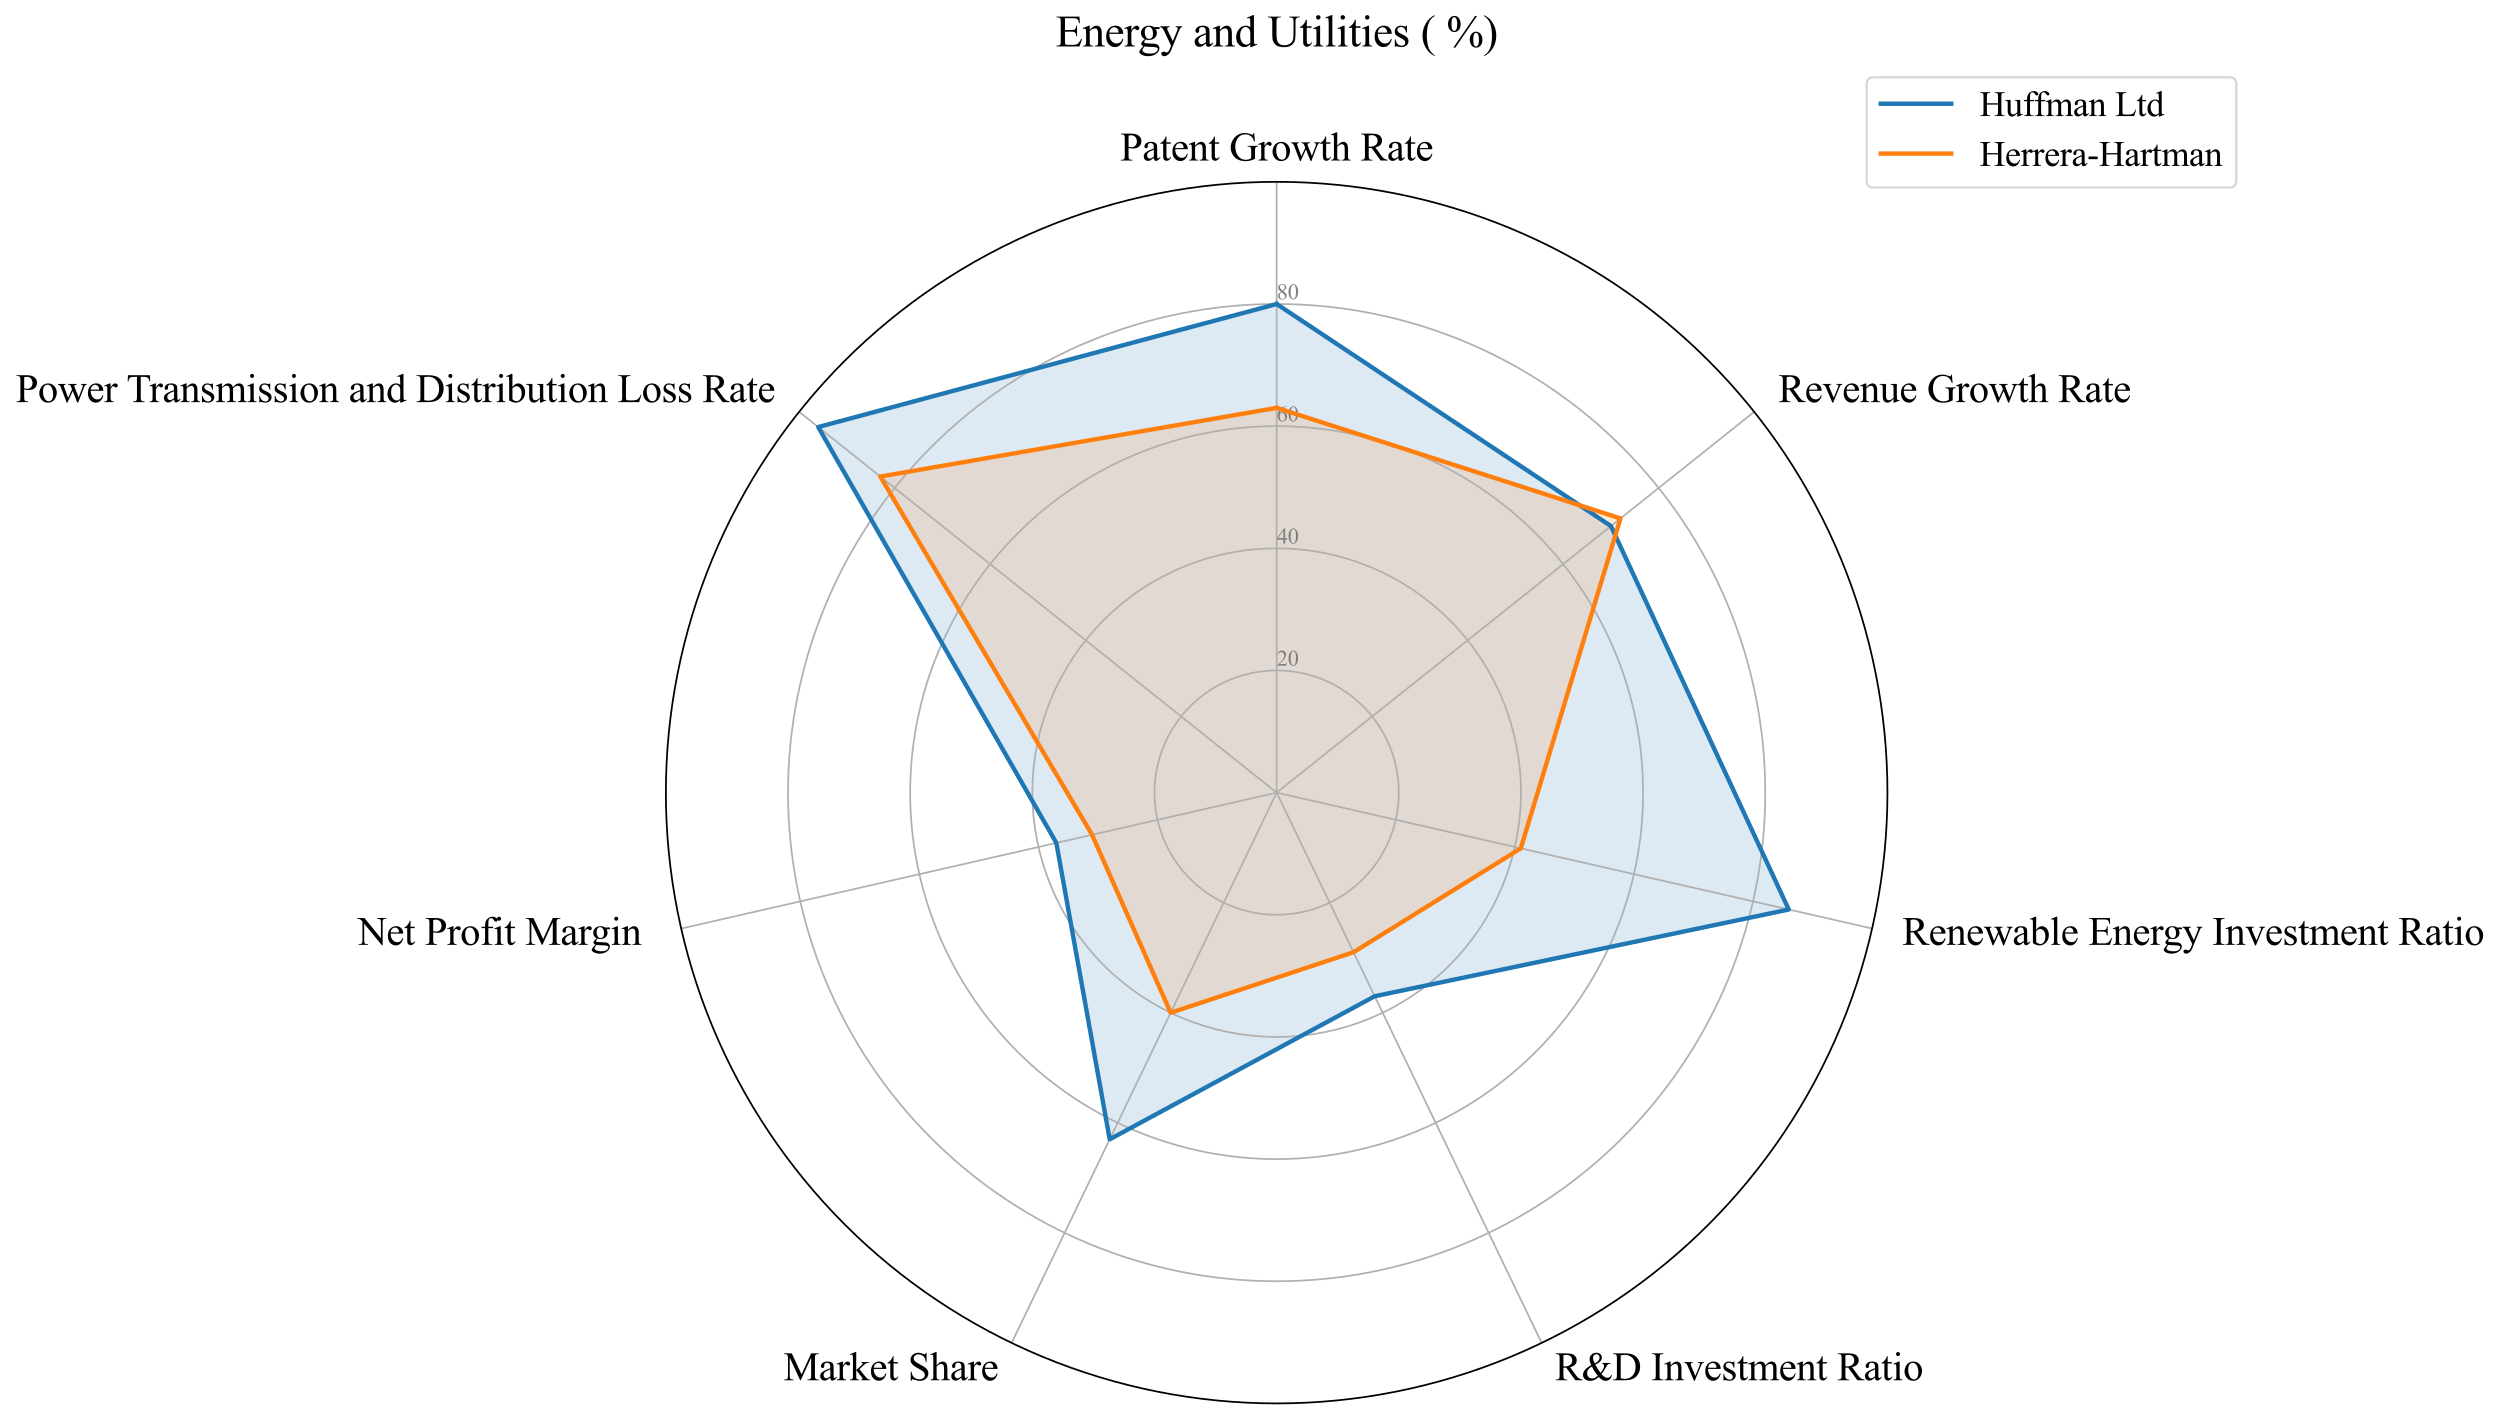 <?xml version="1.0" encoding="utf-8" standalone="no"?>
<!DOCTYPE svg PUBLIC "-//W3C//DTD SVG 1.1//EN"
  "http://www.w3.org/Graphics/SVG/1.1/DTD/svg11.dtd">
<svg xmlns:xlink="http://www.w3.org/1999/xlink" width="1134.61pt" height="644.128pt" viewBox="0 0 1134.61 644.128" xmlns="http://www.w3.org/2000/svg" version="1.1">
 <defs>
  <style type="text/css">*{stroke-linejoin: round; stroke-linecap: butt}</style>
 </defs>
 <g id="figure_1">
  <g id="patch_1">
   <path d="M 0 644.128 
L 1134.61 644.128 
L 1134.61 0 
L 0 0 
z
" style="fill: #ffffff"/>
  </g>
  <g id="axes_1">
   <g id="patch_2">
    <path d="M 856.601 359.728 
C 856.601 323.326 849.43 287.278 835.5 253.648 
C 821.57 220.017 801.15 189.457 775.411 163.718 
C 749.671 137.978 719.111 117.558 685.48 103.628 
C 651.85 89.698 615.802 82.528 579.401 82.528 
C 542.999 82.528 506.951 89.698 473.321 103.628 
C 439.69 117.558 409.13 137.978 383.391 163.718 
C 357.651 189.457 337.231 220.017 323.301 253.648 
C 309.371 287.278 302.201 323.326 302.201 359.728 
C 302.201 396.129 309.371 432.177 323.301 465.807 
C 337.231 499.438 357.651 529.998 383.391 555.737 
C 409.13 581.477 439.69 601.897 473.321 615.827 
C 506.951 629.757 542.999 636.928 579.401 636.928 
C 615.802 636.928 651.85 629.757 685.48 615.827 
C 719.111 601.897 749.671 581.477 775.411 555.737 
C 801.15 529.998 821.57 499.438 835.5 465.807 
C 849.43 432.177 856.601 396.129 856.601 359.728 
M 579.401 359.728 
C 579.401 359.728 579.401 359.728 579.401 359.728 
C 579.401 359.728 579.401 359.728 579.401 359.728 
C 579.401 359.728 579.401 359.728 579.401 359.728 
C 579.401 359.728 579.401 359.728 579.401 359.728 
C 579.401 359.728 579.401 359.728 579.401 359.728 
C 579.401 359.728 579.401 359.728 579.401 359.728 
C 579.401 359.728 579.401 359.728 579.401 359.728 
C 579.401 359.728 579.401 359.728 579.401 359.728 
C 579.401 359.728 579.401 359.728 579.401 359.728 
C 579.401 359.728 579.401 359.728 579.401 359.728 
C 579.401 359.728 579.401 359.728 579.401 359.728 
C 579.401 359.728 579.401 359.728 579.401 359.728 
C 579.401 359.728 579.401 359.728 579.401 359.728 
C 579.401 359.728 579.401 359.728 579.401 359.728 
C 579.401 359.728 579.401 359.728 579.401 359.728 
C 579.401 359.728 579.401 359.728 579.401 359.728 
z
" style="fill: #ffffff"/>
   </g>
   <g id="patch_3">
    <path d="M 579.401 137.968 
L 731.107 238.746 
L 811.816 412.775 
L 623.901 452.134 
L 503.629 517.069 
L 479.408 382.55 
L 371.346 193.809 
z
" clip-path="url(#paca8c2082a)" style="fill: #1f77b4; opacity: 0.15; stroke: #1f77b4; stroke-linejoin: miter"/>
   </g>
   <g id="patch_4">
    <path d="M 579.401 185.091 
L 735.442 235.289 
L 690.203 385.017 
L 614.28 432.155 
L 531.292 459.627 
L 495.623 378.849 
L 399.52 216.277 
z
" clip-path="url(#paca8c2082a)" style="fill: #ff7f0e; opacity: 0.15; stroke: #ff7f0e; stroke-linejoin: miter"/>
   </g>
   <g id="matplotlib.axis_1">
    <g id="xtick_1">
     <g id="line2d_1">
      <path d="M 579.401 359.728 
L 579.401 82.528 
" clip-path="url(#paca8c2082a)" style="fill: none; stroke: #b0b0b0; stroke-width: 0.8; stroke-linecap: square"/>
     </g>
     <g id="text_1">
      <!-- Patent Growth Rate -->
      <g transform="translate(508.414 72.852) scale(0.18 -0.18)">
       <defs>
        <path id="TimesNewRomanPSMT-50" d="M 1313 1984 
L 1313 750 
Q 1313 350 1400 253 
Q 1519 116 1759 116 
L 1922 116 
L 1922 0 
L 106 0 
L 106 116 
L 266 116 
Q 534 116 650 291 
Q 713 388 713 750 
L 713 3488 
Q 713 3888 628 3984 
Q 506 4122 266 4122 
L 106 4122 
L 106 4238 
L 1659 4238 
Q 2228 4238 2556 4120 
Q 2884 4003 3109 3725 
Q 3334 3447 3334 3066 
Q 3334 2547 2992 2222 
Q 2650 1897 2025 1897 
Q 1872 1897 1694 1919 
Q 1516 1941 1313 1984 
z
M 1313 2163 
Q 1478 2131 1606 2115 
Q 1734 2100 1825 2100 
Q 2150 2100 2386 2351 
Q 2622 2603 2622 3003 
Q 2622 3278 2509 3514 
Q 2397 3750 2190 3867 
Q 1984 3984 1722 3984 
Q 1563 3984 1313 3925 
L 1313 2163 
z
" transform="scale(0.016)"/>
        <path id="TimesNewRomanPSMT-61" d="M 1822 413 
Q 1381 72 1269 19 
Q 1100 -59 909 -59 
Q 613 -59 420 144 
Q 228 347 228 678 
Q 228 888 322 1041 
Q 450 1253 767 1440 
Q 1084 1628 1822 1897 
L 1822 2009 
Q 1822 2438 1686 2597 
Q 1550 2756 1291 2756 
Q 1094 2756 978 2650 
Q 859 2544 859 2406 
L 866 2225 
Q 866 2081 792 2003 
Q 719 1925 600 1925 
Q 484 1925 411 2006 
Q 338 2088 338 2228 
Q 338 2497 613 2722 
Q 888 2947 1384 2947 
Q 1766 2947 2009 2819 
Q 2194 2722 2281 2516 
Q 2338 2381 2338 1966 
L 2338 994 
Q 2338 584 2353 492 
Q 2369 400 2405 369 
Q 2441 338 2488 338 
Q 2538 338 2575 359 
Q 2641 400 2828 588 
L 2828 413 
Q 2478 -56 2159 -56 
Q 2006 -56 1915 50 
Q 1825 156 1822 413 
z
M 1822 616 
L 1822 1706 
Q 1350 1519 1213 1441 
Q 966 1303 859 1153 
Q 753 1003 753 825 
Q 753 600 887 451 
Q 1022 303 1197 303 
Q 1434 303 1822 616 
z
" transform="scale(0.016)"/>
        <path id="TimesNewRomanPSMT-74" d="M 1031 3803 
L 1031 2863 
L 1700 2863 
L 1700 2644 
L 1031 2644 
L 1031 788 
Q 1031 509 1111 412 
Q 1191 316 1316 316 
Q 1419 316 1516 380 
Q 1613 444 1666 569 
L 1788 569 
Q 1678 263 1478 108 
Q 1278 -47 1066 -47 
Q 922 -47 784 33 
Q 647 113 581 261 
Q 516 409 516 719 
L 516 2644 
L 63 2644 
L 63 2747 
Q 234 2816 414 2980 
Q 594 3144 734 3369 
Q 806 3488 934 3803 
L 1031 3803 
z
" transform="scale(0.016)"/>
        <path id="TimesNewRomanPSMT-65" d="M 681 1784 
Q 678 1147 991 784 
Q 1303 422 1725 422 
Q 2006 422 2214 576 
Q 2422 731 2563 1106 
L 2659 1044 
Q 2594 616 2278 264 
Q 1963 -88 1488 -88 
Q 972 -88 605 314 
Q 238 716 238 1394 
Q 238 2128 614 2539 
Q 991 2950 1559 2950 
Q 2041 2950 2350 2633 
Q 2659 2316 2659 1784 
L 681 1784 
z
M 681 1966 
L 2006 1966 
Q 1991 2241 1941 2353 
Q 1863 2528 1708 2628 
Q 1553 2728 1384 2728 
Q 1125 2728 920 2526 
Q 716 2325 681 1966 
z
" transform="scale(0.016)"/>
        <path id="TimesNewRomanPSMT-6e" d="M 1034 2341 
Q 1538 2947 1994 2947 
Q 2228 2947 2397 2830 
Q 2566 2713 2666 2444 
Q 2734 2256 2734 1869 
L 2734 647 
Q 2734 375 2778 278 
Q 2813 200 2889 156 
Q 2966 113 3172 113 
L 3172 0 
L 1756 0 
L 1756 113 
L 1816 113 
Q 2016 113 2095 173 
Q 2175 234 2206 353 
Q 2219 400 2219 647 
L 2219 1819 
Q 2219 2209 2117 2386 
Q 2016 2563 1775 2563 
Q 1403 2563 1034 2156 
L 1034 647 
Q 1034 356 1069 288 
Q 1113 197 1189 155 
Q 1266 113 1500 113 
L 1500 0 
L 84 0 
L 84 113 
L 147 113 
Q 366 113 442 223 
Q 519 334 519 647 
L 519 1709 
Q 519 2225 495 2337 
Q 472 2450 423 2490 
Q 375 2531 294 2531 
Q 206 2531 84 2484 
L 38 2597 
L 900 2947 
L 1034 2947 
L 1034 2341 
z
" transform="scale(0.016)"/>
        <path id="TimesNewRomanPSMT-20" transform="scale(0.016)"/>
        <path id="TimesNewRomanPSMT-47" d="M 3928 4334 
L 4038 2997 
L 3928 2997 
Q 3763 3497 3500 3750 
Q 3122 4116 2528 4116 
Q 1719 4116 1297 3475 
Q 944 2934 944 2188 
Q 944 1581 1178 1081 
Q 1413 581 1792 348 
Q 2172 116 2572 116 
Q 2806 116 3025 175 
Q 3244 234 3447 350 
L 3447 1575 
Q 3447 1894 3398 1992 
Q 3350 2091 3248 2142 
Q 3147 2194 2891 2194 
L 2891 2313 
L 4531 2313 
L 4531 2194 
L 4453 2194 
Q 4209 2194 4119 2031 
Q 4056 1916 4056 1575 
L 4056 278 
Q 3697 84 3347 -6 
Q 2997 -97 2569 -97 
Q 1341 -97 703 691 
Q 225 1281 225 2053 
Q 225 2613 494 3125 
Q 813 3734 1369 4063 
Q 1834 4334 2469 4334 
Q 2700 4334 2889 4296 
Q 3078 4259 3425 4131 
Q 3600 4066 3659 4066 
Q 3719 4066 3761 4120 
Q 3803 4175 3813 4334 
L 3928 4334 
z
" transform="scale(0.016)"/>
        <path id="TimesNewRomanPSMT-72" d="M 1038 2947 
L 1038 2303 
Q 1397 2947 1775 2947 
Q 1947 2947 2059 2842 
Q 2172 2738 2172 2600 
Q 2172 2478 2090 2393 
Q 2009 2309 1897 2309 
Q 1788 2309 1652 2417 
Q 1516 2525 1450 2525 
Q 1394 2525 1328 2463 
Q 1188 2334 1038 2041 
L 1038 669 
Q 1038 431 1097 309 
Q 1138 225 1241 169 
Q 1344 113 1538 113 
L 1538 0 
L 72 0 
L 72 113 
Q 291 113 397 181 
Q 475 231 506 341 
Q 522 394 522 644 
L 522 1753 
Q 522 2253 501 2348 
Q 481 2444 426 2487 
Q 372 2531 291 2531 
Q 194 2531 72 2484 
L 41 2597 
L 906 2947 
L 1038 2947 
z
" transform="scale(0.016)"/>
        <path id="TimesNewRomanPSMT-6f" d="M 1600 2947 
Q 2250 2947 2644 2453 
Q 2978 2031 2978 1484 
Q 2978 1100 2793 706 
Q 2609 313 2286 112 
Q 1963 -88 1566 -88 
Q 919 -88 538 428 
Q 216 863 216 1403 
Q 216 1797 411 2186 
Q 606 2575 925 2761 
Q 1244 2947 1600 2947 
z
M 1503 2744 
Q 1338 2744 1170 2645 
Q 1003 2547 900 2300 
Q 797 2053 797 1666 
Q 797 1041 1045 587 
Q 1294 134 1700 134 
Q 2003 134 2200 384 
Q 2397 634 2397 1244 
Q 2397 2006 2069 2444 
Q 1847 2744 1503 2744 
z
" transform="scale(0.016)"/>
        <path id="TimesNewRomanPSMT-77" d="M 41 2863 
L 1241 2863 
L 1241 2747 
Q 1075 2734 1023 2687 
Q 972 2641 972 2553 
Q 972 2456 1025 2319 
L 1638 672 
L 2253 2013 
L 2091 2434 
Q 2016 2622 1894 2694 
Q 1825 2738 1638 2747 
L 1638 2863 
L 3000 2863 
L 3000 2747 
Q 2775 2738 2681 2666 
Q 2619 2616 2619 2506 
Q 2619 2444 2644 2378 
L 3294 734 
L 3897 2319 
Q 3959 2488 3959 2588 
Q 3959 2647 3898 2694 
Q 3838 2741 3659 2747 
L 3659 2863 
L 4563 2863 
L 4563 2747 
Q 4291 2706 4163 2378 
L 3206 -88 
L 3078 -88 
L 2363 1741 
L 1528 -88 
L 1413 -88 
L 494 2319 
Q 403 2547 315 2626 
Q 228 2706 41 2747 
L 41 2863 
z
" transform="scale(0.016)"/>
        <path id="TimesNewRomanPSMT-68" d="M 1041 4444 
L 1041 2350 
Q 1388 2731 1591 2839 
Q 1794 2947 1997 2947 
Q 2241 2947 2416 2812 
Q 2591 2678 2675 2391 
Q 2734 2191 2734 1659 
L 2734 647 
Q 2734 375 2778 275 
Q 2809 200 2884 156 
Q 2959 113 3159 113 
L 3159 0 
L 1753 0 
L 1753 113 
L 1819 113 
Q 2019 113 2097 173 
Q 2175 234 2206 353 
Q 2216 403 2216 647 
L 2216 1659 
Q 2216 2128 2167 2275 
Q 2119 2422 2012 2495 
Q 1906 2569 1756 2569 
Q 1603 2569 1437 2487 
Q 1272 2406 1041 2159 
L 1041 647 
Q 1041 353 1073 281 
Q 1106 209 1195 161 
Q 1284 113 1503 113 
L 1503 0 
L 84 0 
L 84 113 
Q 275 113 384 172 
Q 447 203 484 290 
Q 522 378 522 647 
L 522 3238 
Q 522 3728 498 3840 
Q 475 3953 426 3993 
Q 378 4034 297 4034 
Q 231 4034 84 3984 
L 41 4094 
L 897 4444 
L 1041 4444 
z
" transform="scale(0.016)"/>
        <path id="TimesNewRomanPSMT-52" d="M 4325 0 
L 3194 0 
L 1759 1981 
Q 1600 1975 1500 1975 
Q 1459 1975 1412 1976 
Q 1366 1978 1316 1981 
L 1316 750 
Q 1316 350 1403 253 
Q 1522 116 1759 116 
L 1925 116 
L 1925 0 
L 109 0 
L 109 116 
L 269 116 
Q 538 116 653 291 
Q 719 388 719 750 
L 719 3488 
Q 719 3888 631 3984 
Q 509 4122 269 4122 
L 109 4122 
L 109 4238 
L 1653 4238 
Q 2328 4238 2648 4139 
Q 2969 4041 3192 3777 
Q 3416 3513 3416 3147 
Q 3416 2756 3161 2468 
Q 2906 2181 2372 2063 
L 3247 847 
Q 3547 428 3762 290 
Q 3978 153 4325 116 
L 4325 0 
z
M 1316 2178 
Q 1375 2178 1419 2176 
Q 1463 2175 1491 2175 
Q 2097 2175 2405 2437 
Q 2713 2700 2713 3106 
Q 2713 3503 2464 3751 
Q 2216 4000 1806 4000 
Q 1625 4000 1316 3941 
L 1316 2178 
z
" transform="scale(0.016)"/>
       </defs>
       <use xlink:href="#TimesNewRomanPSMT-50"/>
       <use xlink:href="#TimesNewRomanPSMT-61" transform="translate(55.615 0)"/>
       <use xlink:href="#TimesNewRomanPSMT-74" transform="translate(100 0)"/>
       <use xlink:href="#TimesNewRomanPSMT-65" transform="translate(127.783 0)"/>
       <use xlink:href="#TimesNewRomanPSMT-6e" transform="translate(172.168 0)"/>
       <use xlink:href="#TimesNewRomanPSMT-74" transform="translate(222.168 0)"/>
       <use xlink:href="#TimesNewRomanPSMT-20" transform="translate(249.951 0)"/>
       <use xlink:href="#TimesNewRomanPSMT-47" transform="translate(274.951 0)"/>
       <use xlink:href="#TimesNewRomanPSMT-72" transform="translate(347.168 0)"/>
       <use xlink:href="#TimesNewRomanPSMT-6f" transform="translate(380.469 0)"/>
       <use xlink:href="#TimesNewRomanPSMT-77" transform="translate(430.469 0)"/>
       <use xlink:href="#TimesNewRomanPSMT-74" transform="translate(502.686 0)"/>
       <use xlink:href="#TimesNewRomanPSMT-68" transform="translate(530.469 0)"/>
       <use xlink:href="#TimesNewRomanPSMT-20" transform="translate(580.469 0)"/>
       <use xlink:href="#TimesNewRomanPSMT-52" transform="translate(605.469 0)"/>
       <use xlink:href="#TimesNewRomanPSMT-61" transform="translate(672.168 0)"/>
       <use xlink:href="#TimesNewRomanPSMT-74" transform="translate(716.553 0)"/>
       <use xlink:href="#TimesNewRomanPSMT-65" transform="translate(744.336 0)"/>
      </g>
     </g>
    </g>
    <g id="xtick_2">
     <g id="line2d_2">
      <path d="M 579.401 359.728 
L 796.124 186.896 
" clip-path="url(#paca8c2082a)" style="fill: none; stroke: #b0b0b0; stroke-width: 0.8; stroke-linecap: square"/>
     </g>
     <g id="text_2">
      <!-- Revenue Growth Rate -->
      <g transform="translate(807.07 182.491) scale(0.18 -0.18)">
       <defs>
        <path id="TimesNewRomanPSMT-76" d="M 53 2863 
L 1400 2863 
L 1400 2747 
L 1313 2747 
Q 1191 2747 1127 2687 
Q 1063 2628 1063 2528 
Q 1063 2419 1128 2269 
L 1794 688 
L 2463 2328 
Q 2534 2503 2534 2594 
Q 2534 2638 2509 2666 
Q 2475 2713 2422 2730 
Q 2369 2747 2206 2747 
L 2206 2863 
L 3141 2863 
L 3141 2747 
Q 2978 2734 2916 2681 
Q 2806 2588 2719 2369 
L 1703 -88 
L 1575 -88 
L 553 2328 
Q 484 2497 421 2570 
Q 359 2644 263 2694 
Q 209 2722 53 2747 
L 53 2863 
z
" transform="scale(0.016)"/>
        <path id="TimesNewRomanPSMT-75" d="M 2709 2863 
L 2709 1128 
Q 2709 631 2732 520 
Q 2756 409 2807 365 
Q 2859 322 2928 322 
Q 3025 322 3147 375 
L 3191 266 
L 2334 -88 
L 2194 -88 
L 2194 519 
Q 1825 119 1631 15 
Q 1438 -88 1222 -88 
Q 981 -88 804 51 
Q 628 191 559 409 
Q 491 628 491 1028 
L 491 2306 
Q 491 2509 447 2587 
Q 403 2666 317 2708 
Q 231 2750 6 2747 
L 6 2863 
L 1009 2863 
L 1009 947 
Q 1009 547 1148 422 
Q 1288 297 1484 297 
Q 1619 297 1789 381 
Q 1959 466 2194 703 
L 2194 2325 
Q 2194 2569 2105 2655 
Q 2016 2741 1734 2747 
L 1734 2863 
L 2709 2863 
z
" transform="scale(0.016)"/>
       </defs>
       <use xlink:href="#TimesNewRomanPSMT-52"/>
       <use xlink:href="#TimesNewRomanPSMT-65" transform="translate(66.699 0)"/>
       <use xlink:href="#TimesNewRomanPSMT-76" transform="translate(111.084 0)"/>
       <use xlink:href="#TimesNewRomanPSMT-65" transform="translate(161.084 0)"/>
       <use xlink:href="#TimesNewRomanPSMT-6e" transform="translate(205.469 0)"/>
       <use xlink:href="#TimesNewRomanPSMT-75" transform="translate(255.469 0)"/>
       <use xlink:href="#TimesNewRomanPSMT-65" transform="translate(305.469 0)"/>
       <use xlink:href="#TimesNewRomanPSMT-20" transform="translate(349.854 0)"/>
       <use xlink:href="#TimesNewRomanPSMT-47" transform="translate(374.854 0)"/>
       <use xlink:href="#TimesNewRomanPSMT-72" transform="translate(447.07 0)"/>
       <use xlink:href="#TimesNewRomanPSMT-6f" transform="translate(480.371 0)"/>
       <use xlink:href="#TimesNewRomanPSMT-77" transform="translate(530.371 0)"/>
       <use xlink:href="#TimesNewRomanPSMT-74" transform="translate(602.588 0)"/>
       <use xlink:href="#TimesNewRomanPSMT-68" transform="translate(630.371 0)"/>
       <use xlink:href="#TimesNewRomanPSMT-20" transform="translate(680.371 0)"/>
       <use xlink:href="#TimesNewRomanPSMT-52" transform="translate(705.371 0)"/>
       <use xlink:href="#TimesNewRomanPSMT-61" transform="translate(772.07 0)"/>
       <use xlink:href="#TimesNewRomanPSMT-74" transform="translate(816.455 0)"/>
       <use xlink:href="#TimesNewRomanPSMT-65" transform="translate(844.238 0)"/>
      </g>
     </g>
    </g>
    <g id="xtick_3">
     <g id="line2d_3">
      <path d="M 579.401 359.728 
L 849.651 421.41 
" clip-path="url(#paca8c2082a)" style="fill: none; stroke: #b0b0b0; stroke-width: 0.8; stroke-linecap: square"/>
     </g>
     <g id="text_3">
      <!-- Renewable Energy Investment Ratio -->
      <g transform="translate(863.3 428.833) scale(0.18 -0.18)">
       <defs>
        <path id="TimesNewRomanPSMT-62" d="M 984 2369 
Q 1400 2947 1881 2947 
Q 2322 2947 2650 2570 
Q 2978 2194 2978 1541 
Q 2978 778 2472 313 
Q 2038 -88 1503 -88 
Q 1253 -88 995 3 
Q 738 94 469 275 
L 469 3241 
Q 469 3728 445 3840 
Q 422 3953 372 3993 
Q 322 4034 247 4034 
Q 159 4034 28 3984 
L -16 4094 
L 844 4444 
L 984 4444 
L 984 2369 
z
M 984 2169 
L 984 456 
Q 1144 300 1314 220 
Q 1484 141 1663 141 
Q 1947 141 2192 453 
Q 2438 766 2438 1363 
Q 2438 1913 2192 2208 
Q 1947 2503 1634 2503 
Q 1469 2503 1303 2419 
Q 1178 2356 984 2169 
z
" transform="scale(0.016)"/>
        <path id="TimesNewRomanPSMT-6c" d="M 1184 4444 
L 1184 647 
Q 1184 378 1223 290 
Q 1263 203 1344 158 
Q 1425 113 1647 113 
L 1647 0 
L 244 0 
L 244 113 
Q 441 113 512 153 
Q 584 194 625 287 
Q 666 381 666 647 
L 666 3247 
Q 666 3731 644 3842 
Q 622 3953 573 3993 
Q 525 4034 450 4034 
Q 369 4034 244 3984 
L 191 4094 
L 1044 4444 
L 1184 4444 
z
" transform="scale(0.016)"/>
        <path id="TimesNewRomanPSMT-45" d="M 1338 4006 
L 1338 2331 
L 2269 2331 
Q 2631 2331 2753 2441 
Q 2916 2584 2934 2947 
L 3050 2947 
L 3050 1472 
L 2934 1472 
Q 2891 1781 2847 1869 
Q 2791 1978 2662 2040 
Q 2534 2103 2269 2103 
L 1338 2103 
L 1338 706 
Q 1338 425 1363 364 
Q 1388 303 1450 267 
Q 1513 231 1688 231 
L 2406 231 
Q 2766 231 2928 281 
Q 3091 331 3241 478 
Q 3434 672 3638 1063 
L 3763 1063 
L 3397 0 
L 131 0 
L 131 116 
L 281 116 
Q 431 116 566 188 
Q 666 238 702 338 
Q 738 438 738 747 
L 738 3500 
Q 738 3903 656 3997 
Q 544 4122 281 4122 
L 131 4122 
L 131 4238 
L 3397 4238 
L 3444 3309 
L 3322 3309 
Q 3256 3644 3176 3769 
Q 3097 3894 2941 3959 
Q 2816 4006 2500 4006 
L 1338 4006 
z
" transform="scale(0.016)"/>
        <path id="TimesNewRomanPSMT-67" d="M 966 1044 
Q 703 1172 562 1401 
Q 422 1631 422 1909 
Q 422 2334 742 2640 
Q 1063 2947 1563 2947 
Q 1972 2947 2272 2747 
L 2878 2747 
Q 3013 2747 3034 2739 
Q 3056 2731 3066 2713 
Q 3084 2684 3084 2613 
Q 3084 2531 3069 2500 
Q 3059 2484 3036 2475 
Q 3013 2466 2878 2466 
L 2506 2466 
Q 2681 2241 2681 1891 
Q 2681 1491 2375 1206 
Q 2069 922 1553 922 
Q 1341 922 1119 984 
Q 981 866 932 777 
Q 884 688 884 625 
Q 884 572 936 522 
Q 988 472 1138 450 
Q 1225 438 1575 428 
Q 2219 413 2409 384 
Q 2700 344 2873 169 
Q 3047 -6 3047 -263 
Q 3047 -616 2716 -925 
Q 2228 -1381 1444 -1381 
Q 841 -1381 425 -1109 
Q 191 -953 191 -784 
Q 191 -709 225 -634 
Q 278 -519 444 -313 
Q 466 -284 763 25 
Q 600 122 533 198 
Q 466 275 466 372 
Q 466 481 555 628 
Q 644 775 966 1044 
z
M 1509 2797 
Q 1278 2797 1122 2612 
Q 966 2428 966 2047 
Q 966 1553 1178 1281 
Q 1341 1075 1591 1075 
Q 1828 1075 1981 1253 
Q 2134 1431 2134 1813 
Q 2134 2309 1919 2591 
Q 1759 2797 1509 2797 
z
M 934 0 
Q 788 -159 713 -296 
Q 638 -434 638 -550 
Q 638 -700 819 -813 
Q 1131 -1006 1722 -1006 
Q 2284 -1006 2551 -807 
Q 2819 -609 2819 -384 
Q 2819 -222 2659 -153 
Q 2497 -84 2016 -72 
Q 1313 -53 934 0 
z
" transform="scale(0.016)"/>
        <path id="TimesNewRomanPSMT-79" d="M 38 2863 
L 1372 2863 
L 1372 2747 
L 1306 2747 
Q 1166 2747 1095 2686 
Q 1025 2625 1025 2534 
Q 1025 2413 1128 2197 
L 1825 753 
L 2466 2334 
Q 2519 2463 2519 2588 
Q 2519 2644 2497 2672 
Q 2472 2706 2419 2726 
Q 2366 2747 2231 2747 
L 2231 2863 
L 3163 2863 
L 3163 2747 
Q 3047 2734 2984 2696 
Q 2922 2659 2847 2556 
Q 2819 2513 2741 2316 
L 1575 -541 
Q 1406 -956 1132 -1168 
Q 859 -1381 606 -1381 
Q 422 -1381 303 -1275 
Q 184 -1169 184 -1031 
Q 184 -900 270 -820 
Q 356 -741 506 -741 
Q 609 -741 788 -809 
Q 913 -856 944 -856 
Q 1038 -856 1148 -759 
Q 1259 -663 1372 -384 
L 1575 113 
L 547 2272 
Q 500 2369 397 2513 
Q 319 2622 269 2659 
Q 197 2709 38 2747 
L 38 2863 
z
" transform="scale(0.016)"/>
        <path id="TimesNewRomanPSMT-49" d="M 1975 116 
L 1975 0 
L 159 0 
L 159 116 
L 309 116 
Q 572 116 691 269 
Q 766 369 766 750 
L 766 3488 
Q 766 3809 725 3913 
Q 694 3991 597 4047 
Q 459 4122 309 4122 
L 159 4122 
L 159 4238 
L 1975 4238 
L 1975 4122 
L 1822 4122 
Q 1563 4122 1444 3969 
Q 1366 3869 1366 3488 
L 1366 750 
Q 1366 428 1406 325 
Q 1438 247 1538 191 
Q 1672 116 1822 116 
L 1975 116 
z
" transform="scale(0.016)"/>
        <path id="TimesNewRomanPSMT-73" d="M 2050 2947 
L 2050 1972 
L 1947 1972 
Q 1828 2431 1642 2597 
Q 1456 2763 1169 2763 
Q 950 2763 815 2647 
Q 681 2531 681 2391 
Q 681 2216 781 2091 
Q 878 1963 1175 1819 
L 1631 1597 
Q 2266 1288 2266 781 
Q 2266 391 1970 151 
Q 1675 -88 1309 -88 
Q 1047 -88 709 6 
Q 606 38 541 38 
Q 469 38 428 -44 
L 325 -44 
L 325 978 
L 428 978 
Q 516 541 762 319 
Q 1009 97 1316 97 
Q 1531 97 1667 223 
Q 1803 350 1803 528 
Q 1803 744 1651 891 
Q 1500 1038 1047 1263 
Q 594 1488 453 1669 
Q 313 1847 313 2119 
Q 313 2472 555 2709 
Q 797 2947 1181 2947 
Q 1350 2947 1591 2875 
Q 1750 2828 1803 2828 
Q 1853 2828 1881 2850 
Q 1909 2872 1947 2947 
L 2050 2947 
z
" transform="scale(0.016)"/>
        <path id="TimesNewRomanPSMT-6d" d="M 1050 2338 
Q 1363 2650 1419 2697 
Q 1559 2816 1721 2881 
Q 1884 2947 2044 2947 
Q 2313 2947 2506 2790 
Q 2700 2634 2766 2338 
Q 3088 2713 3309 2830 
Q 3531 2947 3766 2947 
Q 3994 2947 4170 2830 
Q 4347 2713 4450 2447 
Q 4519 2266 4519 1878 
L 4519 647 
Q 4519 378 4559 278 
Q 4591 209 4675 161 
Q 4759 113 4950 113 
L 4950 0 
L 3538 0 
L 3538 113 
L 3597 113 
Q 3781 113 3884 184 
Q 3956 234 3988 344 
Q 4000 397 4000 647 
L 4000 1878 
Q 4000 2228 3916 2372 
Q 3794 2572 3525 2572 
Q 3359 2572 3192 2489 
Q 3025 2406 2788 2181 
L 2781 2147 
L 2788 2013 
L 2788 647 
Q 2788 353 2820 281 
Q 2853 209 2943 161 
Q 3034 113 3253 113 
L 3253 0 
L 1806 0 
L 1806 113 
Q 2044 113 2133 169 
Q 2222 225 2256 338 
Q 2272 391 2272 647 
L 2272 1878 
Q 2272 2228 2169 2381 
Q 2031 2581 1784 2581 
Q 1616 2581 1450 2491 
Q 1191 2353 1050 2181 
L 1050 647 
Q 1050 366 1089 281 
Q 1128 197 1204 155 
Q 1281 113 1516 113 
L 1516 0 
L 100 0 
L 100 113 
Q 297 113 375 155 
Q 453 197 493 289 
Q 534 381 534 647 
L 534 1741 
Q 534 2213 506 2350 
Q 484 2453 437 2492 
Q 391 2531 309 2531 
Q 222 2531 100 2484 
L 53 2597 
L 916 2947 
L 1050 2947 
L 1050 2338 
z
" transform="scale(0.016)"/>
        <path id="TimesNewRomanPSMT-69" d="M 928 4444 
Q 1059 4444 1151 4351 
Q 1244 4259 1244 4128 
Q 1244 3997 1151 3903 
Q 1059 3809 928 3809 
Q 797 3809 703 3903 
Q 609 3997 609 4128 
Q 609 4259 701 4351 
Q 794 4444 928 4444 
z
M 1188 2947 
L 1188 647 
Q 1188 378 1227 289 
Q 1266 200 1342 156 
Q 1419 113 1622 113 
L 1622 0 
L 231 0 
L 231 113 
Q 441 113 512 153 
Q 584 194 626 287 
Q 669 381 669 647 
L 669 1750 
Q 669 2216 641 2353 
Q 619 2453 572 2492 
Q 525 2531 444 2531 
Q 356 2531 231 2484 
L 188 2597 
L 1050 2947 
L 1188 2947 
z
" transform="scale(0.016)"/>
       </defs>
       <use xlink:href="#TimesNewRomanPSMT-52"/>
       <use xlink:href="#TimesNewRomanPSMT-65" transform="translate(66.699 0)"/>
       <use xlink:href="#TimesNewRomanPSMT-6e" transform="translate(111.084 0)"/>
       <use xlink:href="#TimesNewRomanPSMT-65" transform="translate(161.084 0)"/>
       <use xlink:href="#TimesNewRomanPSMT-77" transform="translate(205.469 0)"/>
       <use xlink:href="#TimesNewRomanPSMT-61" transform="translate(277.686 0)"/>
       <use xlink:href="#TimesNewRomanPSMT-62" transform="translate(322.07 0)"/>
       <use xlink:href="#TimesNewRomanPSMT-6c" transform="translate(372.07 0)"/>
       <use xlink:href="#TimesNewRomanPSMT-65" transform="translate(399.854 0)"/>
       <use xlink:href="#TimesNewRomanPSMT-20" transform="translate(444.238 0)"/>
       <use xlink:href="#TimesNewRomanPSMT-45" transform="translate(469.238 0)"/>
       <use xlink:href="#TimesNewRomanPSMT-6e" transform="translate(530.322 0)"/>
       <use xlink:href="#TimesNewRomanPSMT-65" transform="translate(580.322 0)"/>
       <use xlink:href="#TimesNewRomanPSMT-72" transform="translate(624.707 0)"/>
       <use xlink:href="#TimesNewRomanPSMT-67" transform="translate(656.258 0)"/>
       <use xlink:href="#TimesNewRomanPSMT-79" transform="translate(706.258 0)"/>
       <use xlink:href="#TimesNewRomanPSMT-20" transform="translate(756.258 0)"/>
       <use xlink:href="#TimesNewRomanPSMT-49" transform="translate(781.258 0)"/>
       <use xlink:href="#TimesNewRomanPSMT-6e" transform="translate(814.559 0)"/>
       <use xlink:href="#TimesNewRomanPSMT-76" transform="translate(864.559 0)"/>
       <use xlink:href="#TimesNewRomanPSMT-65" transform="translate(914.559 0)"/>
       <use xlink:href="#TimesNewRomanPSMT-73" transform="translate(958.943 0)"/>
       <use xlink:href="#TimesNewRomanPSMT-74" transform="translate(997.859 0)"/>
       <use xlink:href="#TimesNewRomanPSMT-6d" transform="translate(1025.643 0)"/>
       <use xlink:href="#TimesNewRomanPSMT-65" transform="translate(1103.426 0)"/>
       <use xlink:href="#TimesNewRomanPSMT-6e" transform="translate(1147.811 0)"/>
       <use xlink:href="#TimesNewRomanPSMT-74" transform="translate(1197.811 0)"/>
       <use xlink:href="#TimesNewRomanPSMT-20" transform="translate(1225.594 0)"/>
       <use xlink:href="#TimesNewRomanPSMT-52" transform="translate(1250.594 0)"/>
       <use xlink:href="#TimesNewRomanPSMT-61" transform="translate(1317.293 0)"/>
       <use xlink:href="#TimesNewRomanPSMT-74" transform="translate(1361.678 0)"/>
       <use xlink:href="#TimesNewRomanPSMT-69" transform="translate(1389.461 0)"/>
       <use xlink:href="#TimesNewRomanPSMT-6f" transform="translate(1417.244 0)"/>
      </g>
     </g>
    </g>
    <g id="xtick_4">
     <g id="line2d_4">
      <path d="M 579.401 359.728 
L 699.673 609.476 
" clip-path="url(#paca8c2082a)" style="fill: none; stroke: #b0b0b0; stroke-width: 0.8; stroke-linecap: square"/>
     </g>
     <g id="text_4">
      <!-- R&amp;D Investment Ratio -->
      <g transform="translate(705.748 626.414) scale(0.18 -0.18)">
       <defs>
        <path id="TimesNewRomanPSMT-26" d="M 3266 2728 
L 4578 2728 
L 4578 2613 
Q 4306 2591 4176 2492 
Q 4047 2394 3772 1897 
Q 3497 1400 3153 969 
Q 3431 644 3650 514 
Q 3869 384 4091 384 
Q 4306 384 4456 501 
Q 4606 619 4669 847 
L 4784 763 
Q 4669 322 4412 112 
Q 4156 -97 3816 -97 
Q 3559 -97 3295 42 
Q 3031 181 2719 513 
Q 2331 169 2020 36 
Q 1709 -97 1356 -97 
Q 841 -97 537 178 
Q 234 453 234 834 
Q 234 1213 506 1589 
Q 778 1966 1528 2369 
Q 1381 2694 1328 2901 
Q 1275 3109 1275 3300 
Q 1275 3834 1669 4116 
Q 1975 4334 2366 4334 
Q 2738 4334 2972 4114 
Q 3206 3894 3206 3572 
Q 3206 3241 2979 2991 
Q 2753 2741 2178 2444 
Q 2575 1738 3006 1150 
Q 3556 1806 3556 2256 
Q 3556 2400 3463 2513 
Q 3394 2597 3266 2613 
L 3266 2728 
z
M 2072 2647 
Q 2459 2831 2651 3065 
Q 2844 3300 2844 3588 
Q 2844 3813 2705 3959 
Q 2566 4106 2359 4106 
Q 2088 4106 1948 3917 
Q 1809 3728 1809 3547 
Q 1809 3394 1862 3205 
Q 1916 3016 2072 2647 
z
M 2556 694 
Q 2144 1256 1984 1515 
Q 1825 1775 1634 2159 
Q 1259 1944 1070 1684 
Q 881 1425 881 1122 
Q 881 788 1097 534 
Q 1313 281 1678 281 
Q 1875 281 2058 359 
Q 2241 438 2556 694 
z
" transform="scale(0.016)"/>
        <path id="TimesNewRomanPSMT-44" d="M 109 0 
L 109 116 
L 269 116 
Q 538 116 650 288 
Q 719 391 719 750 
L 719 3488 
Q 719 3884 631 3984 
Q 509 4122 269 4122 
L 109 4122 
L 109 4238 
L 1834 4238 
Q 2784 4238 3279 4022 
Q 3775 3806 4076 3303 
Q 4378 2800 4378 2141 
Q 4378 1256 3841 663 
Q 3238 0 2003 0 
L 109 0 
z
M 1319 306 
Q 1716 219 1984 219 
Q 2709 219 3187 728 
Q 3666 1238 3666 2109 
Q 3666 2988 3187 3494 
Q 2709 4000 1959 4000 
Q 1678 4000 1319 3909 
L 1319 306 
z
" transform="scale(0.016)"/>
       </defs>
       <use xlink:href="#TimesNewRomanPSMT-52"/>
       <use xlink:href="#TimesNewRomanPSMT-26" transform="translate(66.699 0)"/>
       <use xlink:href="#TimesNewRomanPSMT-44" transform="translate(144.482 0)"/>
       <use xlink:href="#TimesNewRomanPSMT-20" transform="translate(216.699 0)"/>
       <use xlink:href="#TimesNewRomanPSMT-49" transform="translate(241.699 0)"/>
       <use xlink:href="#TimesNewRomanPSMT-6e" transform="translate(275 0)"/>
       <use xlink:href="#TimesNewRomanPSMT-76" transform="translate(325 0)"/>
       <use xlink:href="#TimesNewRomanPSMT-65" transform="translate(375 0)"/>
       <use xlink:href="#TimesNewRomanPSMT-73" transform="translate(419.385 0)"/>
       <use xlink:href="#TimesNewRomanPSMT-74" transform="translate(458.301 0)"/>
       <use xlink:href="#TimesNewRomanPSMT-6d" transform="translate(486.084 0)"/>
       <use xlink:href="#TimesNewRomanPSMT-65" transform="translate(563.867 0)"/>
       <use xlink:href="#TimesNewRomanPSMT-6e" transform="translate(608.252 0)"/>
       <use xlink:href="#TimesNewRomanPSMT-74" transform="translate(658.252 0)"/>
       <use xlink:href="#TimesNewRomanPSMT-20" transform="translate(686.035 0)"/>
       <use xlink:href="#TimesNewRomanPSMT-52" transform="translate(711.035 0)"/>
       <use xlink:href="#TimesNewRomanPSMT-61" transform="translate(777.734 0)"/>
       <use xlink:href="#TimesNewRomanPSMT-74" transform="translate(822.119 0)"/>
       <use xlink:href="#TimesNewRomanPSMT-69" transform="translate(849.902 0)"/>
       <use xlink:href="#TimesNewRomanPSMT-6f" transform="translate(877.686 0)"/>
      </g>
     </g>
    </g>
    <g id="xtick_5">
     <g id="line2d_5">
      <path d="M 579.401 359.728 
L 459.128 609.476 
" clip-path="url(#paca8c2082a)" style="fill: none; stroke: #b0b0b0; stroke-width: 0.8; stroke-linecap: square"/>
     </g>
     <g id="text_5">
      <!-- Market Share -->
      <g transform="translate(355.589 626.414) scale(0.18 -0.18)">
       <defs>
        <path id="TimesNewRomanPSMT-4d" d="M 2619 0 
L 981 3566 
L 981 734 
Q 981 344 1066 247 
Q 1181 116 1431 116 
L 1581 116 
L 1581 0 
L 106 0 
L 106 116 
L 256 116 
Q 525 116 638 278 
Q 706 378 706 734 
L 706 3503 
Q 706 3784 644 3909 
Q 600 4000 483 4061 
Q 366 4122 106 4122 
L 106 4238 
L 1306 4238 
L 2844 922 
L 4356 4238 
L 5556 4238 
L 5556 4122 
L 5409 4122 
Q 5138 4122 5025 3959 
Q 4956 3859 4956 3503 
L 4956 734 
Q 4956 344 5044 247 
Q 5159 116 5409 116 
L 5556 116 
L 5556 0 
L 3756 0 
L 3756 116 
L 3906 116 
Q 4178 116 4288 278 
Q 4356 378 4356 734 
L 4356 3566 
L 2722 0 
L 2619 0 
z
" transform="scale(0.016)"/>
        <path id="TimesNewRomanPSMT-6b" d="M 1047 4444 
L 1047 1597 
L 1775 2259 
Q 2006 2472 2044 2528 
Q 2069 2566 2069 2603 
Q 2069 2666 2017 2711 
Q 1966 2756 1847 2763 
L 1847 2863 
L 3091 2863 
L 3091 2763 
Q 2834 2756 2664 2684 
Q 2494 2613 2291 2428 
L 1556 1750 
L 2291 822 
Q 2597 438 2703 334 
Q 2853 188 2966 144 
Q 3044 113 3238 113 
L 3238 0 
L 1847 0 
L 1847 113 
Q 1966 116 2008 148 
Q 2050 181 2050 241 
Q 2050 313 1925 472 
L 1047 1594 
L 1047 644 
Q 1047 366 1086 278 
Q 1125 191 1197 153 
Q 1269 116 1509 113 
L 1509 0 
L 53 0 
L 53 113 
Q 272 113 381 166 
Q 447 200 481 272 
Q 528 375 528 628 
L 528 3234 
Q 528 3731 506 3842 
Q 484 3953 434 3995 
Q 384 4038 303 4038 
Q 238 4038 106 3984 
L 53 4094 
L 903 4444 
L 1047 4444 
z
" transform="scale(0.016)"/>
        <path id="TimesNewRomanPSMT-53" d="M 2934 4334 
L 2934 2869 
L 2819 2869 
Q 2763 3291 2617 3541 
Q 2472 3791 2203 3937 
Q 1934 4084 1647 4084 
Q 1322 4084 1109 3886 
Q 897 3688 897 3434 
Q 897 3241 1031 3081 
Q 1225 2847 1953 2456 
Q 2547 2138 2764 1967 
Q 2981 1797 3098 1565 
Q 3216 1334 3216 1081 
Q 3216 600 2842 251 
Q 2469 -97 1881 -97 
Q 1697 -97 1534 -69 
Q 1438 -53 1133 45 
Q 828 144 747 144 
Q 669 144 623 97 
Q 578 50 556 -97 
L 441 -97 
L 441 1356 
L 556 1356 
Q 638 900 775 673 
Q 913 447 1195 297 
Q 1478 147 1816 147 
Q 2206 147 2432 353 
Q 2659 559 2659 841 
Q 2659 997 2573 1156 
Q 2488 1316 2306 1453 
Q 2184 1547 1640 1851 
Q 1097 2156 867 2337 
Q 638 2519 519 2737 
Q 400 2956 400 3219 
Q 400 3675 750 4004 
Q 1100 4334 1641 4334 
Q 1978 4334 2356 4169 
Q 2531 4091 2603 4091 
Q 2684 4091 2736 4139 
Q 2788 4188 2819 4334 
L 2934 4334 
z
" transform="scale(0.016)"/>
       </defs>
       <use xlink:href="#TimesNewRomanPSMT-4d"/>
       <use xlink:href="#TimesNewRomanPSMT-61" transform="translate(88.916 0)"/>
       <use xlink:href="#TimesNewRomanPSMT-72" transform="translate(133.301 0)"/>
       <use xlink:href="#TimesNewRomanPSMT-6b" transform="translate(166.602 0)"/>
       <use xlink:href="#TimesNewRomanPSMT-65" transform="translate(216.602 0)"/>
       <use xlink:href="#TimesNewRomanPSMT-74" transform="translate(260.986 0)"/>
       <use xlink:href="#TimesNewRomanPSMT-20" transform="translate(288.77 0)"/>
       <use xlink:href="#TimesNewRomanPSMT-53" transform="translate(313.77 0)"/>
       <use xlink:href="#TimesNewRomanPSMT-68" transform="translate(369.385 0)"/>
       <use xlink:href="#TimesNewRomanPSMT-61" transform="translate(419.385 0)"/>
       <use xlink:href="#TimesNewRomanPSMT-72" transform="translate(463.77 0)"/>
       <use xlink:href="#TimesNewRomanPSMT-65" transform="translate(497.07 0)"/>
      </g>
     </g>
    </g>
    <g id="xtick_6">
     <g id="line2d_6">
      <path d="M 579.401 359.728 
L 309.151 421.41 
" clip-path="url(#paca8c2082a)" style="fill: none; stroke: #b0b0b0; stroke-width: 0.8; stroke-linecap: square"/>
     </g>
     <g id="text_6">
      <!-- Net Profit Margin  -->
      <g transform="translate(162.338 428.833) scale(0.18 -0.18)">
       <defs>
        <path id="TimesNewRomanPSMT-4e" d="M -84 4238 
L 1066 4238 
L 3656 1059 
L 3656 3503 
Q 3656 3894 3569 3991 
Q 3453 4122 3203 4122 
L 3056 4122 
L 3056 4238 
L 4531 4238 
L 4531 4122 
L 4381 4122 
Q 4113 4122 4000 3959 
Q 3931 3859 3931 3503 
L 3931 -69 
L 3819 -69 
L 1025 3344 
L 1025 734 
Q 1025 344 1109 247 
Q 1228 116 1475 116 
L 1625 116 
L 1625 0 
L 150 0 
L 150 116 
L 297 116 
Q 569 116 681 278 
Q 750 378 750 734 
L 750 3681 
Q 566 3897 470 3965 
Q 375 4034 191 4094 
Q 100 4122 -84 4122 
L -84 4238 
z
" transform="scale(0.016)"/>
        <path id="TimesNewRomanPSMT-66" d="M 1319 2638 
L 1319 756 
Q 1319 356 1406 250 
Q 1522 113 1716 113 
L 1975 113 
L 1975 0 
L 266 0 
L 266 113 
L 394 113 
Q 519 113 622 175 
Q 725 238 764 344 
Q 803 450 803 756 
L 803 2638 
L 247 2638 
L 247 2863 
L 803 2863 
L 803 3050 
Q 803 3478 940 3775 
Q 1078 4072 1361 4255 
Q 1644 4438 1997 4438 
Q 2325 4438 2600 4225 
Q 2781 4084 2781 3909 
Q 2781 3816 2700 3733 
Q 2619 3650 2525 3650 
Q 2453 3650 2373 3701 
Q 2294 3753 2178 3923 
Q 2063 4094 1966 4153 
Q 1869 4213 1750 4213 
Q 1606 4213 1506 4136 
Q 1406 4059 1362 3898 
Q 1319 3738 1319 3069 
L 1319 2863 
L 2056 2863 
L 2056 2638 
L 1319 2638 
z
" transform="scale(0.016)"/>
       </defs>
       <use xlink:href="#TimesNewRomanPSMT-4e"/>
       <use xlink:href="#TimesNewRomanPSMT-65" transform="translate(72.217 0)"/>
       <use xlink:href="#TimesNewRomanPSMT-74" transform="translate(116.602 0)"/>
       <use xlink:href="#TimesNewRomanPSMT-20" transform="translate(144.385 0)"/>
       <use xlink:href="#TimesNewRomanPSMT-50" transform="translate(169.385 0)"/>
       <use xlink:href="#TimesNewRomanPSMT-72" transform="translate(225 0)"/>
       <use xlink:href="#TimesNewRomanPSMT-6f" transform="translate(258.301 0)"/>
       <use xlink:href="#TimesNewRomanPSMT-66" transform="translate(308.301 0)"/>
       <use xlink:href="#TimesNewRomanPSMT-69" transform="translate(341.602 0)"/>
       <use xlink:href="#TimesNewRomanPSMT-74" transform="translate(369.385 0)"/>
       <use xlink:href="#TimesNewRomanPSMT-20" transform="translate(397.168 0)"/>
       <use xlink:href="#TimesNewRomanPSMT-4d" transform="translate(422.168 0)"/>
       <use xlink:href="#TimesNewRomanPSMT-61" transform="translate(511.084 0)"/>
       <use xlink:href="#TimesNewRomanPSMT-72" transform="translate(555.469 0)"/>
       <use xlink:href="#TimesNewRomanPSMT-67" transform="translate(587.02 0)"/>
       <use xlink:href="#TimesNewRomanPSMT-69" transform="translate(637.02 0)"/>
       <use xlink:href="#TimesNewRomanPSMT-6e" transform="translate(664.803 0)"/>
       <use xlink:href="#TimesNewRomanPSMT-20" transform="translate(714.803 0)"/>
      </g>
     </g>
    </g>
    <g id="xtick_7">
     <g id="line2d_7">
      <path d="M 579.401 359.728 
L 362.677 186.896 
" clip-path="url(#paca8c2082a)" style="fill: none; stroke: #b0b0b0; stroke-width: 0.8; stroke-linecap: square"/>
     </g>
     <g id="text_7">
      <!-- Power Transmission and Distribution Loss Rate -->
      <g transform="translate(7.2 182.491) scale(0.18 -0.18)">
       <defs>
        <path id="TimesNewRomanPSMT-54" d="M 3703 4238 
L 3750 3244 
L 3631 3244 
Q 3597 3506 3538 3619 
Q 3441 3800 3280 3886 
Q 3119 3972 2856 3972 
L 2259 3972 
L 2259 734 
Q 2259 344 2344 247 
Q 2463 116 2709 116 
L 2856 116 
L 2856 0 
L 1059 0 
L 1059 116 
L 1209 116 
Q 1478 116 1591 278 
Q 1659 378 1659 734 
L 1659 3972 
L 1150 3972 
Q 853 3972 728 3928 
Q 566 3869 450 3700 
Q 334 3531 313 3244 
L 194 3244 
L 244 4238 
L 3703 4238 
z
" transform="scale(0.016)"/>
        <path id="TimesNewRomanPSMT-64" d="M 2222 322 
Q 2013 103 1813 7 
Q 1613 -88 1381 -88 
Q 913 -88 563 304 
Q 213 697 213 1313 
Q 213 1928 600 2439 
Q 988 2950 1597 2950 
Q 1975 2950 2222 2709 
L 2222 3238 
Q 2222 3728 2198 3840 
Q 2175 3953 2125 3993 
Q 2075 4034 2000 4034 
Q 1919 4034 1784 3984 
L 1744 4094 
L 2597 4444 
L 2738 4444 
L 2738 1134 
Q 2738 631 2761 520 
Q 2784 409 2836 365 
Q 2888 322 2956 322 
Q 3041 322 3181 375 
L 3216 266 
L 2366 -88 
L 2222 -88 
L 2222 322 
z
M 2222 541 
L 2222 2016 
Q 2203 2228 2109 2403 
Q 2016 2578 1861 2667 
Q 1706 2756 1559 2756 
Q 1284 2756 1069 2509 
Q 784 2184 784 1559 
Q 784 928 1059 592 
Q 1334 256 1672 256 
Q 1956 256 2222 541 
z
" transform="scale(0.016)"/>
        <path id="TimesNewRomanPSMT-4c" d="M 3669 1172 
L 3772 1150 
L 3409 0 
L 128 0 
L 128 116 
L 288 116 
Q 556 116 672 291 
Q 738 391 738 753 
L 738 3488 
Q 738 3884 650 3984 
Q 528 4122 288 4122 
L 128 4122 
L 128 4238 
L 2047 4238 
L 2047 4122 
Q 1709 4125 1573 4059 
Q 1438 3994 1388 3894 
Q 1338 3794 1338 3416 
L 1338 753 
Q 1338 494 1388 397 
Q 1425 331 1503 300 
Q 1581 269 1991 269 
L 2300 269 
Q 2788 269 2984 341 
Q 3181 413 3343 595 
Q 3506 778 3669 1172 
z
" transform="scale(0.016)"/>
       </defs>
       <use xlink:href="#TimesNewRomanPSMT-50"/>
       <use xlink:href="#TimesNewRomanPSMT-6f" transform="translate(55.615 0)"/>
       <use xlink:href="#TimesNewRomanPSMT-77" transform="translate(105.615 0)"/>
       <use xlink:href="#TimesNewRomanPSMT-65" transform="translate(177.832 0)"/>
       <use xlink:href="#TimesNewRomanPSMT-72" transform="translate(222.217 0)"/>
       <use xlink:href="#TimesNewRomanPSMT-20" transform="translate(255.518 0)"/>
       <use xlink:href="#TimesNewRomanPSMT-54" transform="translate(278.768 0)"/>
       <use xlink:href="#TimesNewRomanPSMT-72" transform="translate(336.352 0)"/>
       <use xlink:href="#TimesNewRomanPSMT-61" transform="translate(369.652 0)"/>
       <use xlink:href="#TimesNewRomanPSMT-6e" transform="translate(414.037 0)"/>
       <use xlink:href="#TimesNewRomanPSMT-73" transform="translate(464.037 0)"/>
       <use xlink:href="#TimesNewRomanPSMT-6d" transform="translate(502.953 0)"/>
       <use xlink:href="#TimesNewRomanPSMT-69" transform="translate(580.736 0)"/>
       <use xlink:href="#TimesNewRomanPSMT-73" transform="translate(608.52 0)"/>
       <use xlink:href="#TimesNewRomanPSMT-73" transform="translate(647.436 0)"/>
       <use xlink:href="#TimesNewRomanPSMT-69" transform="translate(686.352 0)"/>
       <use xlink:href="#TimesNewRomanPSMT-6f" transform="translate(714.135 0)"/>
       <use xlink:href="#TimesNewRomanPSMT-6e" transform="translate(764.135 0)"/>
       <use xlink:href="#TimesNewRomanPSMT-20" transform="translate(814.135 0)"/>
       <use xlink:href="#TimesNewRomanPSMT-61" transform="translate(839.135 0)"/>
       <use xlink:href="#TimesNewRomanPSMT-6e" transform="translate(883.52 0)"/>
       <use xlink:href="#TimesNewRomanPSMT-64" transform="translate(933.52 0)"/>
       <use xlink:href="#TimesNewRomanPSMT-20" transform="translate(983.52 0)"/>
       <use xlink:href="#TimesNewRomanPSMT-44" transform="translate(1008.52 0)"/>
       <use xlink:href="#TimesNewRomanPSMT-69" transform="translate(1080.736 0)"/>
       <use xlink:href="#TimesNewRomanPSMT-73" transform="translate(1108.52 0)"/>
       <use xlink:href="#TimesNewRomanPSMT-74" transform="translate(1147.436 0)"/>
       <use xlink:href="#TimesNewRomanPSMT-72" transform="translate(1175.219 0)"/>
       <use xlink:href="#TimesNewRomanPSMT-69" transform="translate(1208.52 0)"/>
       <use xlink:href="#TimesNewRomanPSMT-62" transform="translate(1236.303 0)"/>
       <use xlink:href="#TimesNewRomanPSMT-75" transform="translate(1286.303 0)"/>
       <use xlink:href="#TimesNewRomanPSMT-74" transform="translate(1336.303 0)"/>
       <use xlink:href="#TimesNewRomanPSMT-69" transform="translate(1364.086 0)"/>
       <use xlink:href="#TimesNewRomanPSMT-6f" transform="translate(1391.869 0)"/>
       <use xlink:href="#TimesNewRomanPSMT-6e" transform="translate(1441.869 0)"/>
       <use xlink:href="#TimesNewRomanPSMT-20" transform="translate(1491.869 0)"/>
       <use xlink:href="#TimesNewRomanPSMT-4c" transform="translate(1516.869 0)"/>
       <use xlink:href="#TimesNewRomanPSMT-6f" transform="translate(1577.953 0)"/>
       <use xlink:href="#TimesNewRomanPSMT-73" transform="translate(1627.953 0)"/>
       <use xlink:href="#TimesNewRomanPSMT-73" transform="translate(1666.869 0)"/>
       <use xlink:href="#TimesNewRomanPSMT-20" transform="translate(1705.785 0)"/>
       <use xlink:href="#TimesNewRomanPSMT-52" transform="translate(1730.785 0)"/>
       <use xlink:href="#TimesNewRomanPSMT-61" transform="translate(1797.484 0)"/>
       <use xlink:href="#TimesNewRomanPSMT-74" transform="translate(1841.869 0)"/>
       <use xlink:href="#TimesNewRomanPSMT-65" transform="translate(1869.652 0)"/>
      </g>
     </g>
    </g>
   </g>
   <g id="matplotlib.axis_2">
    <g id="ytick_1">
     <g id="line2d_8">
      <path d="M 579.401 304.288 
C 586.681 304.288 593.89 305.722 600.617 308.508 
C 607.343 311.294 613.455 315.378 618.603 320.526 
C 623.751 325.673 627.834 331.785 630.62 338.512 
C 633.407 345.238 634.841 352.447 634.841 359.728 
C 634.841 367.008 633.407 374.217 630.62 380.943 
C 627.834 387.67 623.751 393.782 618.603 398.93 
C 613.455 404.077 607.343 408.161 600.617 410.947 
C 593.89 413.733 586.681 415.168 579.401 415.168 
C 572.12 415.168 564.911 413.733 558.185 410.947 
C 551.458 408.161 545.347 404.077 540.199 398.93 
C 535.051 393.782 530.967 387.67 528.181 380.943 
C 525.395 374.217 523.961 367.008 523.961 359.728 
C 523.961 352.447 525.395 345.238 528.181 338.512 
C 530.967 331.785 535.051 325.673 540.199 320.526 
C 545.347 315.378 551.458 311.294 558.185 308.508 
C 564.911 305.722 572.12 304.288 579.401 304.288 
" clip-path="url(#paca8c2082a)" style="fill: none; stroke: #b0b0b0; stroke-width: 0.8; stroke-linecap: square"/>
     </g>
     <g id="text_8">
      <!-- 20 -->
      <g style="fill: #808080" transform="translate(579.401 302.148) scale(0.1 -0.1)">
       <defs>
        <path id="TimesNewRomanPSMT-32" d="M 2934 816 
L 2638 0 
L 138 0 
L 138 116 
Q 1241 1122 1691 1759 
Q 2141 2397 2141 2925 
Q 2141 3328 1894 3587 
Q 1647 3847 1303 3847 
Q 991 3847 742 3664 
Q 494 3481 375 3128 
L 259 3128 
Q 338 3706 661 4015 
Q 984 4325 1469 4325 
Q 1984 4325 2329 3994 
Q 2675 3663 2675 3213 
Q 2675 2891 2525 2569 
Q 2294 2063 1775 1497 
Q 997 647 803 472 
L 1909 472 
Q 2247 472 2383 497 
Q 2519 522 2628 598 
Q 2738 675 2819 816 
L 2934 816 
z
" transform="scale(0.016)"/>
        <path id="TimesNewRomanPSMT-30" d="M 231 2094 
Q 231 2819 450 3342 
Q 669 3866 1031 4122 
Q 1313 4325 1613 4325 
Q 2100 4325 2488 3828 
Q 2972 3213 2972 2159 
Q 2972 1422 2759 906 
Q 2547 391 2217 158 
Q 1888 -75 1581 -75 
Q 975 -75 572 641 
Q 231 1244 231 2094 
z
M 844 2016 
Q 844 1141 1059 588 
Q 1238 122 1591 122 
Q 1759 122 1940 273 
Q 2122 425 2216 781 
Q 2359 1319 2359 2297 
Q 2359 3022 2209 3506 
Q 2097 3866 1919 4016 
Q 1791 4119 1609 4119 
Q 1397 4119 1231 3928 
Q 1006 3669 925 3112 
Q 844 2556 844 2016 
z
" transform="scale(0.016)"/>
       </defs>
       <use xlink:href="#TimesNewRomanPSMT-32"/>
       <use xlink:href="#TimesNewRomanPSMT-30" transform="translate(50 0)"/>
      </g>
     </g>
    </g>
    <g id="ytick_2">
     <g id="line2d_9">
      <path d="M 579.401 248.847 
C 593.961 248.847 608.38 251.716 621.833 257.288 
C 635.285 262.86 647.509 271.028 657.805 281.324 
C 668.1 291.619 676.268 303.843 681.84 317.296 
C 687.412 330.748 690.281 345.167 690.281 359.728 
C 690.281 374.288 687.412 388.707 681.84 402.159 
C 676.268 415.612 668.1 427.836 657.805 438.132 
C 647.509 448.427 635.285 456.595 621.833 462.167 
C 608.38 467.739 593.961 470.608 579.401 470.608 
C 564.84 470.608 550.421 467.739 536.969 462.167 
C 523.516 456.595 511.292 448.427 500.997 438.132 
C 490.701 427.836 482.533 415.612 476.961 402.159 
C 471.389 388.707 468.521 374.288 468.521 359.728 
C 468.521 345.167 471.389 330.748 476.961 317.296 
C 482.533 303.843 490.701 291.619 500.997 281.324 
C 511.292 271.028 523.516 262.86 536.969 257.288 
C 550.421 251.716 564.84 248.847 579.401 248.847 
" clip-path="url(#paca8c2082a)" style="fill: none; stroke: #b0b0b0; stroke-width: 0.8; stroke-linecap: square"/>
     </g>
     <g id="text_9">
      <!-- 40 -->
      <g style="fill: #808080" transform="translate(579.401 246.708) scale(0.1 -0.1)">
       <defs>
        <path id="TimesNewRomanPSMT-34" d="M 2978 1563 
L 2978 1119 
L 2409 1119 
L 2409 0 
L 1894 0 
L 1894 1119 
L 100 1119 
L 100 1519 
L 2066 4325 
L 2409 4325 
L 2409 1563 
L 2978 1563 
z
M 1894 1563 
L 1894 3666 
L 406 1563 
L 1894 1563 
z
" transform="scale(0.016)"/>
       </defs>
       <use xlink:href="#TimesNewRomanPSMT-34"/>
       <use xlink:href="#TimesNewRomanPSMT-30" transform="translate(50 0)"/>
      </g>
     </g>
    </g>
    <g id="ytick_3">
     <g id="line2d_10">
      <path d="M 579.401 193.407 
C 601.242 193.407 622.87 197.71 643.048 206.068 
C 663.227 214.426 681.563 226.678 697.007 242.121 
C 712.45 257.565 724.702 275.901 733.06 296.08 
C 741.418 316.258 745.721 337.887 745.721 359.728 
C 745.721 381.568 741.418 403.197 733.06 423.375 
C 724.702 443.554 712.45 461.89 697.007 477.334 
C 681.563 492.777 663.227 505.029 643.048 513.387 
C 622.87 521.745 601.242 526.048 579.401 526.048 
C 557.56 526.048 535.931 521.745 515.753 513.387 
C 495.574 505.029 477.238 492.777 461.795 477.334 
C 446.351 461.89 434.099 443.554 425.741 423.375 
C 417.383 403.197 413.081 381.568 413.081 359.728 
C 413.081 337.887 417.383 316.258 425.741 296.08 
C 434.099 275.901 446.351 257.565 461.795 242.121 
C 477.238 226.678 495.574 214.426 515.753 206.068 
C 535.931 197.71 557.56 193.407 579.401 193.407 
" clip-path="url(#paca8c2082a)" style="fill: none; stroke: #b0b0b0; stroke-width: 0.8; stroke-linecap: square"/>
     </g>
     <g id="text_10">
      <!-- 60 -->
      <g style="fill: #808080" transform="translate(579.401 191.268) scale(0.1 -0.1)">
       <defs>
        <path id="TimesNewRomanPSMT-36" d="M 2869 4325 
L 2869 4209 
Q 2456 4169 2195 4045 
Q 1934 3922 1679 3669 
Q 1425 3416 1258 3105 
Q 1091 2794 978 2366 
Q 1428 2675 1881 2675 
Q 2316 2675 2634 2325 
Q 2953 1975 2953 1425 
Q 2953 894 2631 456 
Q 2244 -75 1606 -75 
Q 1172 -75 869 213 
Q 275 772 275 1663 
Q 275 2231 503 2743 
Q 731 3256 1154 3653 
Q 1578 4050 1965 4187 
Q 2353 4325 2688 4325 
L 2869 4325 
z
M 925 2138 
Q 869 1716 869 1456 
Q 869 1156 980 804 
Q 1091 453 1309 247 
Q 1469 100 1697 100 
Q 1969 100 2183 356 
Q 2397 613 2397 1088 
Q 2397 1622 2184 2012 
Q 1972 2403 1581 2403 
Q 1463 2403 1327 2353 
Q 1191 2303 925 2138 
z
" transform="scale(0.016)"/>
       </defs>
       <use xlink:href="#TimesNewRomanPSMT-36"/>
       <use xlink:href="#TimesNewRomanPSMT-30" transform="translate(50 0)"/>
      </g>
     </g>
    </g>
    <g id="ytick_4">
     <g id="line2d_11">
      <path d="M 579.401 137.968 
C 608.522 137.968 637.36 143.704 664.264 154.848 
C 691.169 165.992 715.617 182.328 736.209 202.919 
C 756.8 223.511 773.136 247.959 784.28 274.864 
C 795.424 301.768 801.161 330.606 801.161 359.728 
C 801.161 388.849 795.424 417.687 784.28 444.591 
C 773.136 471.496 756.8 495.944 736.209 516.535 
C 715.617 537.127 691.169 553.463 664.264 564.607 
C 637.36 575.751 608.522 581.487 579.401 581.487 
C 550.279 581.487 521.441 575.751 494.537 564.607 
C 467.632 553.463 443.184 537.127 422.593 516.535 
C 402.001 495.944 385.665 471.496 374.521 444.591 
C 363.377 417.687 357.641 388.849 357.641 359.728 
C 357.641 330.606 363.377 301.768 374.521 274.864 
C 385.665 247.959 402.001 223.511 422.593 202.919 
C 443.184 182.328 467.632 165.992 494.537 154.848 
C 521.441 143.704 550.279 137.968 579.401 137.968 
" clip-path="url(#paca8c2082a)" style="fill: none; stroke: #b0b0b0; stroke-width: 0.8; stroke-linecap: square"/>
     </g>
     <g id="text_11">
      <!-- 80 -->
      <g style="fill: #808080" transform="translate(579.401 135.828) scale(0.1 -0.1)">
       <defs>
        <path id="TimesNewRomanPSMT-38" d="M 1228 2134 
Q 725 2547 579 2797 
Q 434 3047 434 3316 
Q 434 3728 753 4026 
Q 1072 4325 1600 4325 
Q 2113 4325 2425 4047 
Q 2738 3769 2738 3413 
Q 2738 3175 2569 2928 
Q 2400 2681 1866 2347 
Q 2416 1922 2594 1678 
Q 2831 1359 2831 1006 
Q 2831 559 2490 242 
Q 2150 -75 1597 -75 
Q 994 -75 656 303 
Q 388 606 388 966 
Q 388 1247 577 1523 
Q 766 1800 1228 2134 
z
M 1719 2469 
Q 2094 2806 2194 3001 
Q 2294 3197 2294 3444 
Q 2294 3772 2109 3958 
Q 1925 4144 1606 4144 
Q 1288 4144 1088 3959 
Q 888 3775 888 3528 
Q 888 3366 970 3203 
Q 1053 3041 1206 2894 
L 1719 2469 
z
M 1375 2016 
Q 1116 1797 991 1539 
Q 866 1281 866 981 
Q 866 578 1086 336 
Q 1306 94 1647 94 
Q 1984 94 2187 284 
Q 2391 475 2391 747 
Q 2391 972 2272 1150 
Q 2050 1481 1375 2016 
z
" transform="scale(0.016)"/>
       </defs>
       <use xlink:href="#TimesNewRomanPSMT-38"/>
       <use xlink:href="#TimesNewRomanPSMT-30" transform="translate(50 0)"/>
      </g>
     </g>
    </g>
   </g>
   <g id="line2d_12">
    <path d="M 579.401 137.968 
L 731.107 238.746 
L 811.816 412.775 
L 623.901 452.134 
L 503.629 517.069 
L 479.408 382.55 
L 371.346 193.809 
L 579.401 137.968 
" clip-path="url(#paca8c2082a)" style="fill: none; stroke: #1f77b4; stroke-width: 2; stroke-linecap: square"/>
   </g>
   <g id="line2d_13">
    <path d="M 579.401 185.091 
L 735.442 235.289 
L 690.203 385.017 
L 614.28 432.155 
L 531.292 459.627 
L 495.623 378.849 
L 399.52 216.277 
L 579.401 185.091 
" clip-path="url(#paca8c2082a)" style="fill: none; stroke: #ff7f0e; stroke-width: 2; stroke-linecap: square"/>
   </g>
   <g id="patch_5">
    <path d="M 579.401 82.528 
C 542.999 82.528 506.951 89.698 473.321 103.628 
C 439.69 117.558 409.13 137.978 383.391 163.718 
C 357.651 189.457 337.231 220.017 323.301 253.648 
C 309.371 287.278 302.201 323.326 302.201 359.728 
C 302.201 396.129 309.371 432.177 323.301 465.807 
C 337.231 499.438 357.651 529.998 383.391 555.737 
C 409.13 581.477 439.69 601.897 473.321 615.827 
C 506.951 629.757 542.999 636.928 579.401 636.928 
C 615.802 636.928 651.85 629.757 685.48 615.827 
C 719.111 601.897 749.671 581.477 775.411 555.737 
C 801.15 529.998 821.57 499.438 835.5 465.807 
C 849.43 432.177 856.601 396.129 856.601 359.728 
C 856.601 323.326 849.43 287.278 835.5 253.648 
C 821.57 220.017 801.15 189.457 775.411 163.718 
C 749.671 137.978 719.111 117.558 685.48 103.628 
C 651.85 89.698 615.802 82.528 579.401 82.528 
" style="fill: none; stroke: #000000; stroke-width: 0.8; stroke-linejoin: miter; stroke-linecap: square"/>
   </g>
   <g id="text_12">
    <!-- Energy and Utilities ( %) -->
    <g transform="translate(479.049 21.087) scale(0.2 -0.2)">
     <defs>
      <path id="TimesNewRomanPSMT-55" d="M 3053 4122 
L 3053 4238 
L 4553 4238 
L 4553 4122 
L 4394 4122 
Q 4144 4122 4009 3913 
Q 3944 3816 3944 3463 
L 3944 1744 
Q 3944 1106 3817 754 
Q 3691 403 3320 151 
Q 2950 -100 2313 -100 
Q 1619 -100 1259 140 
Q 900 381 750 788 
Q 650 1066 650 1831 
L 650 3488 
Q 650 3878 542 4000 
Q 434 4122 194 4122 
L 34 4122 
L 34 4238 
L 1866 4238 
L 1866 4122 
L 1703 4122 
Q 1441 4122 1328 3956 
Q 1250 3844 1250 3488 
L 1250 1641 
Q 1250 1394 1295 1075 
Q 1341 756 1459 578 
Q 1578 400 1801 284 
Q 2025 169 2350 169 
Q 2766 169 3094 350 
Q 3422 531 3542 814 
Q 3663 1097 3663 1772 
L 3663 3488 
Q 3663 3884 3575 3984 
Q 3453 4122 3213 4122 
L 3053 4122 
z
" transform="scale(0.016)"/>
      <path id="TimesNewRomanPSMT-28" d="M 1988 -1253 
L 1988 -1369 
Q 1516 -1131 1200 -813 
Q 750 -359 506 256 
Q 263 872 263 1534 
Q 263 2503 741 3301 
Q 1219 4100 1988 4444 
L 1988 4313 
Q 1603 4100 1356 3731 
Q 1109 3363 987 2797 
Q 866 2231 866 1616 
Q 866 947 969 400 
Q 1050 -31 1165 -292 
Q 1281 -553 1476 -793 
Q 1672 -1034 1988 -1253 
z
" transform="scale(0.016)"/>
      <path id="TimesNewRomanPSMT-25" d="M 4350 4334 
L 1263 -175 
L 984 -175 
L 4072 4334 
L 4350 4334 
z
M 1138 4334 
Q 1559 4334 1792 3984 
Q 2025 3634 2025 3181 
Q 2025 2638 1762 2341 
Q 1500 2044 1131 2044 
Q 884 2044 678 2180 
Q 472 2316 348 2584 
Q 225 2853 225 3181 
Q 225 3509 350 3786 
Q 475 4063 692 4198 
Q 909 4334 1138 4334 
z
M 1128 4159 
Q 969 4159 845 3971 
Q 722 3784 722 3184 
Q 722 2750 791 2522 
Q 844 2350 956 2256 
Q 1022 2200 1119 2200 
Q 1269 2200 1375 2363 
Q 1531 2603 1531 3166 
Q 1531 3759 1378 4000 
Q 1278 4159 1128 4159 
z
M 4206 2103 
Q 4428 2103 4648 1962 
Q 4869 1822 4989 1553 
Q 5109 1284 5109 963 
Q 5109 409 4843 117 
Q 4578 -175 4216 -175 
Q 3988 -175 3773 -34 
Q 3559 106 3436 367 
Q 3313 628 3313 963 
Q 3313 1291 3436 1562 
Q 3559 1834 3773 1968 
Q 3988 2103 4206 2103 
z
M 4209 1938 
Q 4059 1938 3950 1769 
Q 3809 1550 3809 941 
Q 3809 381 3953 159 
Q 4059 0 4209 0 
Q 4353 0 4466 172 
Q 4616 400 4616 956 
Q 4616 1544 4466 1778 
Q 4363 1938 4209 1938 
z
" transform="scale(0.016)"/>
      <path id="TimesNewRomanPSMT-29" d="M 144 4313 
L 144 4444 
Q 619 4209 934 3891 
Q 1381 3434 1625 2820 
Q 1869 2206 1869 1541 
Q 1869 572 1392 -226 
Q 916 -1025 144 -1369 
L 144 -1253 
Q 528 -1038 776 -670 
Q 1025 -303 1145 264 
Q 1266 831 1266 1447 
Q 1266 2113 1163 2663 
Q 1084 3094 967 3353 
Q 850 3613 656 3853 
Q 463 4094 144 4313 
z
" transform="scale(0.016)"/>
     </defs>
     <use xlink:href="#TimesNewRomanPSMT-45"/>
     <use xlink:href="#TimesNewRomanPSMT-6e" transform="translate(61.084 0)"/>
     <use xlink:href="#TimesNewRomanPSMT-65" transform="translate(111.084 0)"/>
     <use xlink:href="#TimesNewRomanPSMT-72" transform="translate(155.469 0)"/>
     <use xlink:href="#TimesNewRomanPSMT-67" transform="translate(187.02 0)"/>
     <use xlink:href="#TimesNewRomanPSMT-79" transform="translate(237.02 0)"/>
     <use xlink:href="#TimesNewRomanPSMT-20" transform="translate(287.02 0)"/>
     <use xlink:href="#TimesNewRomanPSMT-61" transform="translate(312.02 0)"/>
     <use xlink:href="#TimesNewRomanPSMT-6e" transform="translate(356.404 0)"/>
     <use xlink:href="#TimesNewRomanPSMT-64" transform="translate(406.404 0)"/>
     <use xlink:href="#TimesNewRomanPSMT-20" transform="translate(456.404 0)"/>
     <use xlink:href="#TimesNewRomanPSMT-55" transform="translate(481.404 0)"/>
     <use xlink:href="#TimesNewRomanPSMT-74" transform="translate(553.621 0)"/>
     <use xlink:href="#TimesNewRomanPSMT-69" transform="translate(581.404 0)"/>
     <use xlink:href="#TimesNewRomanPSMT-6c" transform="translate(609.188 0)"/>
     <use xlink:href="#TimesNewRomanPSMT-69" transform="translate(636.971 0)"/>
     <use xlink:href="#TimesNewRomanPSMT-74" transform="translate(664.754 0)"/>
     <use xlink:href="#TimesNewRomanPSMT-69" transform="translate(692.537 0)"/>
     <use xlink:href="#TimesNewRomanPSMT-65" transform="translate(720.32 0)"/>
     <use xlink:href="#TimesNewRomanPSMT-73" transform="translate(764.705 0)"/>
     <use xlink:href="#TimesNewRomanPSMT-20" transform="translate(803.621 0)"/>
     <use xlink:href="#TimesNewRomanPSMT-28" transform="translate(828.621 0)"/>
     <use xlink:href="#TimesNewRomanPSMT-20" transform="translate(861.922 0)"/>
     <use xlink:href="#TimesNewRomanPSMT-25" transform="translate(886.922 0)"/>
     <use xlink:href="#TimesNewRomanPSMT-29" transform="translate(970.223 0)"/>
    </g>
   </g>
   <g id="legend_1">
    <g id="patch_6">
     <path d="M 850.371 85.132 
L 1011.721 85.132 
Q 1014.921 85.132 1014.921 81.933 
L 1014.921 38.288 
Q 1014.921 35.087 1011.721 35.087 
L 850.371 35.087 
Q 847.171 35.087 847.171 38.288 
L 847.171 81.933 
Q 847.171 85.132 850.371 85.132 
z
" style="fill: #ffffff; opacity: 0.8; stroke: #cccccc; stroke-linejoin: miter"/>
    </g>
    <g id="line2d_14">
     <path d="M 853.571 47.087 
L 869.571 47.087 
L 885.571 47.087 
" style="fill: none; stroke: #1f77b4; stroke-width: 2; stroke-linecap: square"/>
    </g>
    <g id="text_13">
     <!-- Huffman Ltd -->
     <g transform="translate(898.371 52.688) scale(0.16 -0.16)">
      <defs>
       <path id="TimesNewRomanPSMT-48" d="M 1316 2272 
L 3284 2272 
L 3284 3484 
Q 3284 3809 3244 3913 
Q 3213 3991 3113 4047 
Q 2978 4122 2828 4122 
L 2678 4122 
L 2678 4238 
L 4491 4238 
L 4491 4122 
L 4341 4122 
Q 4191 4122 4056 4050 
Q 3956 4000 3920 3898 
Q 3884 3797 3884 3484 
L 3884 750 
Q 3884 428 3925 325 
Q 3956 247 4053 191 
Q 4191 116 4341 116 
L 4491 116 
L 4491 0 
L 2678 0 
L 2678 116 
L 2828 116 
Q 3088 116 3206 269 
Q 3284 369 3284 750 
L 3284 2041 
L 1316 2041 
L 1316 750 
Q 1316 428 1356 325 
Q 1388 247 1488 191 
Q 1622 116 1772 116 
L 1925 116 
L 1925 0 
L 109 0 
L 109 116 
L 259 116 
Q 522 116 641 269 
Q 716 369 716 750 
L 716 3484 
Q 716 3809 675 3913 
Q 644 3991 547 4047 
Q 409 4122 259 4122 
L 109 4122 
L 109 4238 
L 1925 4238 
L 1925 4122 
L 1772 4122 
Q 1622 4122 1488 4050 
Q 1391 4000 1353 3898 
Q 1316 3797 1316 3484 
L 1316 2272 
z
" transform="scale(0.016)"/>
      </defs>
      <use xlink:href="#TimesNewRomanPSMT-48"/>
      <use xlink:href="#TimesNewRomanPSMT-75" transform="translate(72.217 0)"/>
      <use xlink:href="#TimesNewRomanPSMT-66" transform="translate(122.217 0)"/>
      <use xlink:href="#TimesNewRomanPSMT-66" transform="translate(153.768 0)"/>
      <use xlink:href="#TimesNewRomanPSMT-6d" transform="translate(187.068 0)"/>
      <use xlink:href="#TimesNewRomanPSMT-61" transform="translate(264.852 0)"/>
      <use xlink:href="#TimesNewRomanPSMT-6e" transform="translate(309.236 0)"/>
      <use xlink:href="#TimesNewRomanPSMT-20" transform="translate(359.236 0)"/>
      <use xlink:href="#TimesNewRomanPSMT-4c" transform="translate(384.236 0)"/>
      <use xlink:href="#TimesNewRomanPSMT-74" transform="translate(445.32 0)"/>
      <use xlink:href="#TimesNewRomanPSMT-64" transform="translate(473.104 0)"/>
     </g>
    </g>
    <g id="line2d_15">
     <path d="M 853.571 69.71 
L 869.571 69.71 
L 885.571 69.71 
" style="fill: none; stroke: #ff7f0e; stroke-width: 2; stroke-linecap: square"/>
    </g>
    <g id="text_14">
     <!-- Herrera-Hartman -->
     <g transform="translate(898.371 75.31) scale(0.16 -0.16)">
      <defs>
       <path id="TimesNewRomanPSMT-2d" d="M 259 1672 
L 1875 1672 
L 1875 1200 
L 259 1200 
L 259 1672 
z
" transform="scale(0.016)"/>
      </defs>
      <use xlink:href="#TimesNewRomanPSMT-48"/>
      <use xlink:href="#TimesNewRomanPSMT-65" transform="translate(72.217 0)"/>
      <use xlink:href="#TimesNewRomanPSMT-72" transform="translate(116.602 0)"/>
      <use xlink:href="#TimesNewRomanPSMT-72" transform="translate(149.902 0)"/>
      <use xlink:href="#TimesNewRomanPSMT-65" transform="translate(183.203 0)"/>
      <use xlink:href="#TimesNewRomanPSMT-72" transform="translate(227.588 0)"/>
      <use xlink:href="#TimesNewRomanPSMT-61" transform="translate(260.889 0)"/>
      <use xlink:href="#TimesNewRomanPSMT-2d" transform="translate(305.273 0)"/>
      <use xlink:href="#TimesNewRomanPSMT-48" transform="translate(338.574 0)"/>
      <use xlink:href="#TimesNewRomanPSMT-61" transform="translate(410.791 0)"/>
      <use xlink:href="#TimesNewRomanPSMT-72" transform="translate(455.176 0)"/>
      <use xlink:href="#TimesNewRomanPSMT-74" transform="translate(488.477 0)"/>
      <use xlink:href="#TimesNewRomanPSMT-6d" transform="translate(516.26 0)"/>
      <use xlink:href="#TimesNewRomanPSMT-61" transform="translate(594.043 0)"/>
      <use xlink:href="#TimesNewRomanPSMT-6e" transform="translate(638.428 0)"/>
     </g>
    </g>
   </g>
  </g>
 </g>
 <defs>
  <clipPath id="paca8c2082a">
   <path d="M 856.601 359.728 
C 856.601 323.326 849.43 287.278 835.5 253.648 
C 821.57 220.017 801.15 189.457 775.411 163.718 
C 749.671 137.978 719.111 117.558 685.48 103.628 
C 651.85 89.698 615.802 82.528 579.401 82.528 
C 542.999 82.528 506.951 89.698 473.321 103.628 
C 439.69 117.558 409.13 137.978 383.391 163.718 
C 357.651 189.457 337.231 220.017 323.301 253.648 
C 309.371 287.278 302.201 323.326 302.201 359.728 
C 302.201 396.129 309.371 432.177 323.301 465.807 
C 337.231 499.438 357.651 529.998 383.391 555.737 
C 409.13 581.477 439.69 601.897 473.321 615.827 
C 506.951 629.757 542.999 636.928 579.401 636.928 
C 615.802 636.928 651.85 629.757 685.48 615.827 
C 719.111 601.897 749.671 581.477 775.411 555.737 
C 801.15 529.998 821.57 499.438 835.5 465.807 
C 849.43 432.177 856.601 396.129 856.601 359.728 
M 579.401 359.728 
C 579.401 359.728 579.401 359.728 579.401 359.728 
C 579.401 359.728 579.401 359.728 579.401 359.728 
C 579.401 359.728 579.401 359.728 579.401 359.728 
C 579.401 359.728 579.401 359.728 579.401 359.728 
C 579.401 359.728 579.401 359.728 579.401 359.728 
C 579.401 359.728 579.401 359.728 579.401 359.728 
C 579.401 359.728 579.401 359.728 579.401 359.728 
C 579.401 359.728 579.401 359.728 579.401 359.728 
C 579.401 359.728 579.401 359.728 579.401 359.728 
C 579.401 359.728 579.401 359.728 579.401 359.728 
C 579.401 359.728 579.401 359.728 579.401 359.728 
C 579.401 359.728 579.401 359.728 579.401 359.728 
C 579.401 359.728 579.401 359.728 579.401 359.728 
C 579.401 359.728 579.401 359.728 579.401 359.728 
C 579.401 359.728 579.401 359.728 579.401 359.728 
C 579.401 359.728 579.401 359.728 579.401 359.728 
z
"/>
  </clipPath>
 </defs>
</svg>
